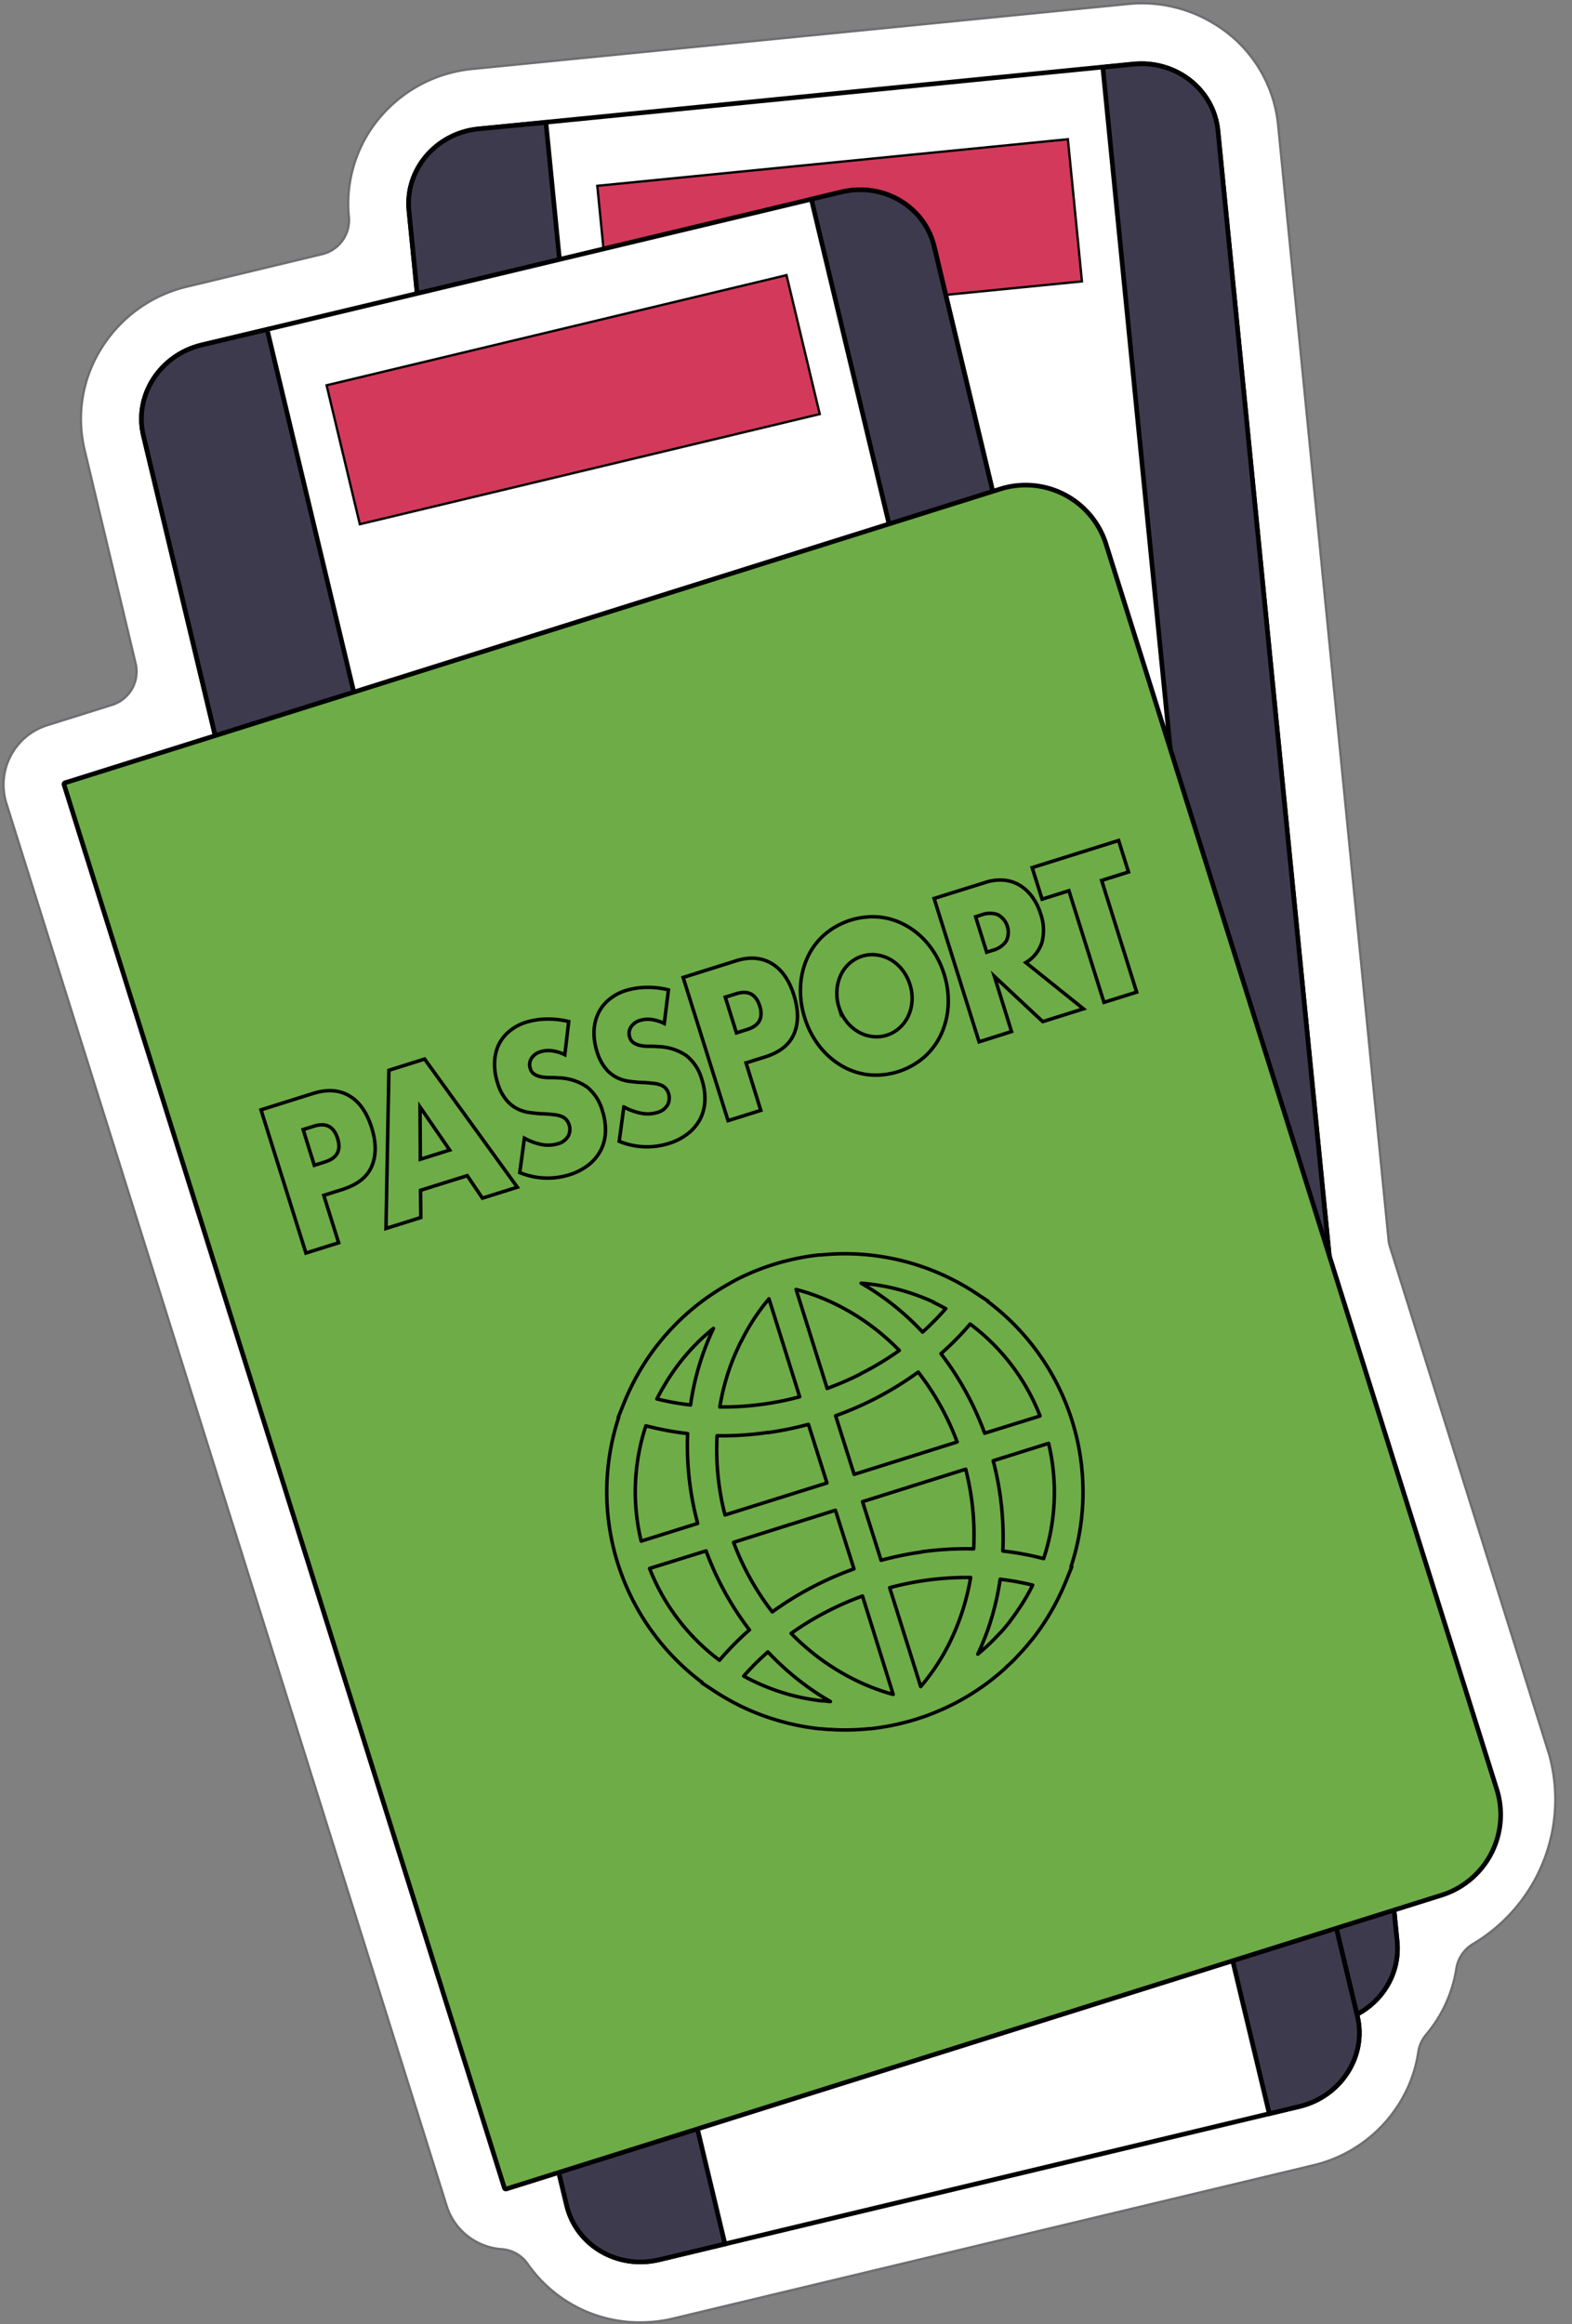 <?xml version="1.0" encoding="UTF-8" standalone="no"?><svg xmlns="http://www.w3.org/2000/svg" xmlns:xlink="http://www.w3.org/1999/xlink" fill="#000000" height="501.1" preserveAspectRatio="xMidYMid meet" version="1" viewBox="-0.5 -0.4 339.1 501.1" width="339.1" zoomAndPan="magnify"><rect x="-0.5" y="-0.4" width="339.1" height="501.1" fill="#808080" stroke="none"/><g data-name="Layer 3"><g id="change1_1"><path d="M333.34,376.78h0l-34-108.39a7.89,7.89,0,0,1-.31-1.52L275.2,26.47A28.73,28.73,0,0,0,264.32,6.71a29.52,29.52,0,0,0-3.19-2.17A29.82,29.82,0,0,0,242.78.46l-141.34,14A29.86,29.86,0,0,0,81.53,24.81,28.8,28.8,0,0,0,74.61,43.4a26,26,0,0,0,.14,2.92h0A7.54,7.54,0,0,1,69,54.39l-29.13,7a29.86,29.86,0,0,0-18.32,13,28.6,28.6,0,0,0-3.8,22.24l11,46a7.53,7.53,0,0,1-5.07,8.94l-14,4.39a13.45,13.45,0,0,0-8.8,16.88L95.83,475.14a13.33,13.33,0,0,0,6.64,7.91,13.48,13.48,0,0,0,5.3,1.48,7.46,7.46,0,0,1,5.6,3.25,29.43,29.43,0,0,0,24.28,12.53,30.61,30.61,0,0,0,7.06-.83l138.13-33.05a29.92,29.92,0,0,0,18.31-13,28.9,28.9,0,0,0,4.3-11.41,7.69,7.69,0,0,1,1.72-3.79,28.91,28.91,0,0,0,6.48-14.14,7.55,7.55,0,0,1,3.62-5.38,36.22,36.22,0,0,0,16.07-42Z" fill="#ffffff" stroke="#6d6e71" stroke-miterlimit="10" stroke-width="0.5"/></g><g id="change1_2"><path d="M262.22,27.76l38.66,390.43c.87,8.81-5.84,16.69-15,17.6l-141.34,14c-9.16.91-17.29-5.5-18.16-14.31L87.72,45c-.87-8.82,5.84-16.7,15-17.61l141.34-14C253.22,12.53,261.35,18.94,262.22,27.76Z" fill="#ffffff" stroke="#000000" stroke-miterlimit="10"/></g><g id="change2_1"><path d="M117.26,26l41.82,422.35-14.54,1.44c-9.16.91-17.29-5.5-18.16-14.31L87.72,45c-.87-8.82,5.84-16.7,15-17.61Z" fill="#3e3a4e" stroke="#000000" stroke-miterlimit="10"/></g><g id="change2_2"><path d="M262.22,27.76l38.66,390.43c.87,8.81-5.84,16.69-15,17.6l-6.67.66L237.39,14.1l6.67-.66C253.22,12.53,261.35,18.94,262.22,27.76Z" fill="#3e3a4e" stroke="#000000" stroke-miterlimit="10"/></g><g id="change3_1"><path d="M129.61 34.55H231.62V65.35H129.61z" fill="#d3395b" stroke="#000000" stroke-miterlimit="10" stroke-width="0.5" transform="rotate(-5.65 180.773 49.956)"/></g><g id="change1_3"><path d="M201,52.71l91.3,381.57c2.06,8.61-3.53,17.32-12.48,19.47L141.67,486.8c-8.95,2.14-17.87-3.1-19.93-11.71L30.44,93.51C28.37,84.89,34,76.18,42.91,74L181,41C190,38.84,198.91,44.09,201,52.71Z" fill="#ffffff" stroke="#000000" stroke-miterlimit="10"/></g><g id="change2_3"><path d="M57.12,70.64,155.88,483.4l-14.21,3.4c-8.95,2.14-17.87-3.1-19.93-11.71L30.44,93.51C28.37,84.89,34,76.18,42.91,74Z" fill="#3e3a4e" stroke="#000000" stroke-miterlimit="10"/></g><g id="change2_4"><path d="M201,52.71l91.3,381.57c2.06,8.61-3.53,17.32-12.48,19.47l-6.52,1.56L174.52,42.55,181,41C190,38.84,198.91,44.09,201,52.71Z" fill="#3e3a4e" stroke="#000000" stroke-miterlimit="10"/></g><g id="change3_2"><path d="M72.13 70.38H174.14V101.18H72.13z" fill="#d3395b" stroke="#000000" stroke-miterlimit="10" stroke-width="0.5" transform="rotate(-13.46 123.104 85.757)"/></g><g id="change4_1"><path d="M55.87,126.73H267.33a18.18,18.18,0,0,1,18.18,18.18v281.4a18.18,18.18,0,0,1-18.18,18.18H55.87a.34.34,0,0,1-.34-.34V127.06a.34.34,0,0,1,.34-.34Z" fill="#6eac47" stroke="#000000" stroke-miterlimit="10" transform="rotate(-17.43 170.515 285.602)"/></g><g id="change5_1"><path d="M230.53,337.37a51.35,51.35,0,0,0-17.93-57.15l.06-.08-2.78-1.83a52,52,0,0,0-6.34-3.54,51.19,51.19,0,0,0-26.85-4.61l-.43,0c-1.37.14-2.75.35-4.13.62-1.14.21-2.27.47-3.4.76-1.6.42-3.22.93-4.75,1.49-1,.37-2,.76-2.94,1.19-1.38.6-2.72,1.26-4,2l-.27.16a51.21,51.21,0,0,0-19.49,19.18c-.61,1.07-1.18,2.14-1.71,3.23-.2.42-.4.83-.59,1.26-.31.68-.61,1.36-.88,2.05l-.09.22-1.15,2.87.1,0a51.34,51.34,0,0,0,18,57.14l-.07.09,2.78,1.83c1.33.87,2.73,1.69,4.17,2.45.72.38,1.44.75,2.18,1.09a50.92,50.92,0,0,0,8.21,3l.27.07c.46.13.93.25,1.4.36l.66.15,1,.22,1,.19.7.13,1.23.18.46.07c.48.07,1,.12,1.43.17l.27,0c.53.06,1.06.1,1.59.14h.12c.56,0,1.12.06,1.68.08h0a51.49,51.49,0,0,0,6.91-.23h0l.29,0c.69-.07,1.39-.17,2.09-.27l.64-.11c.47-.07.93-.15,1.39-.24l.32-.05.85-.19.54-.11,1.41-.34.3-.08,1-.26c.33-.1.67-.19,1-.3l.42-.12.5-.17.79-.26c.36-.12.71-.24,1.05-.37l.59-.23c.38-.14.76-.28,1.13-.44l.68-.29c.28-.12.57-.23.85-.36l.11-.05c.47-.21.94-.44,1.4-.66l.44-.21c.6-.3,1.2-.61,1.79-.94s1.26-.7,1.87-1.07h0c.48-.29.95-.59,1.43-.9l.09-.06c.44-.29.89-.59,1.32-.89l.15-.11c.42-.29.83-.59,1.24-.9l.2-.15c.39-.3.77-.59,1.15-.9l.24-.19,1.08-.9.26-.23c.35-.3.69-.61,1-.92l.26-.25,1-.93.26-.26c.32-.32.64-.65.95-1a2.73,2.73,0,0,0,.23-.25c.32-.33.63-.67.94-1,.07-.07.13-.15.19-.22.32-.36.63-.72.94-1.09l.12-.16q.49-.59,1-1.2l0,0a51.82,51.82,0,0,0,3.83-5.72c.27-.46.53-.94.79-1.41.89-1.68,1.69-3.39,2.39-5.1v0l1.24-3.08Zm-8.76,4.94-.13.25c-.25.47-.5.93-.77,1.38s-.64,1.09-1,1.63c-.08.11-.15.23-.23.35l-.83,1.23-.27.39c-.35.49-.71,1-1.07,1.45l0,.05q-.57.73-1.17,1.44l-.31.37c-.31.36-.62.71-.94,1l-.35.38c-.4.42-.8.84-1.22,1.25l-.06.06c-.45.45-.92.88-1.39,1.31l-.24.21c-.4.36-.81.71-1.23,1.06l-.14.11a56.09,56.09,0,0,0,2.42-6,58.82,58.82,0,0,0,2.41-10.15,58.76,58.76,0,0,1,7,1.27C222.1,341.67,221.94,342,221.77,342.31Zm-44.9,24-.62-.07-1.4-.2-.46-.07c-.6-.1-1.2-.21-1.79-.33l-.5-.11-1.37-.32-.55-.14-1.61-.46-.19-.06c-.61-.19-1.21-.39-1.81-.6l-.4-.15c-.49-.18-1-.37-1.46-.57l-.38-.15c-.6-.25-1.19-.51-1.78-.79s-1-.45-1.42-.69l-.27-.14-.93-.5a58.34,58.34,0,0,1,5.22-5.21,59.09,59.09,0,0,0,7.84,7,56.47,56.47,0,0,0,5.64,3.7l-.31,0C177.83,366.37,177.35,366.32,176.87,366.27Zm-25.06-32.34A64.72,64.72,0,0,0,161.16,351a64.36,64.36,0,0,0-6.46,6.55,45.32,45.32,0,0,1-15.08-19.79Zm40.36,30.95A46,46,0,0,1,182,360.77a49.15,49.15,0,0,1-5.77-3.7,50.84,50.84,0,0,1-6.07-5.31,62.17,62.17,0,0,1,8.17-4.93,65.27,65.27,0,0,1,7.22-3.13Zm12.16-11.12a46,46,0,0,1-6.22,9.43h0l-6.7-21.33a66.45,66.45,0,0,1,7.72-1.57,64,64,0,0,1,9.75-.62,50.85,50.85,0,0,1-4.55,14.09Zm-6.06-19.58a70.83,70.83,0,0,0-8.71,1.78l-4-12.64,22.25-7a56.88,56.88,0,0,1,1.72,17.17A70.34,70.34,0,0,0,198.27,334.18Zm-14.52-16.74-4-12.64h0a71.86,71.86,0,0,0,8.16-3.51,70.67,70.67,0,0,0,9.66-5.91,57.07,57.07,0,0,1,8.4,15.07Zm1.4-21.66a66.09,66.09,0,0,1-7.22,3.13h0l-6.7-21.34h0a45.7,45.7,0,0,1,10.49,4.19,48.78,48.78,0,0,1,5.77,3.7,50,50,0,0,1,6,5.26A62.77,62.77,0,0,1,185.15,295.78Zm-25.77-7a45.2,45.2,0,0,1,6-9.2L172,300.75a64.12,64.12,0,0,1-17.23,2.19,50.48,50.48,0,0,1,1.95-7.84A48.93,48.93,0,0,1,159.38,288.78Zm5.81,19.65a71.36,71.36,0,0,0,8.7-1.78l4,12.64-22,6.9a56.63,56.63,0,0,1-1.71-17.08A69.7,69.7,0,0,0,165.19,308.43Zm14.52,16.74,4,12.64a71.86,71.86,0,0,0-8.16,3.51,70.25,70.25,0,0,0-9.46,5.77,57.33,57.33,0,0,1-8.35-15ZM215.82,334a64.72,64.72,0,0,0-2.08-19.46l11.95-3.75a45.27,45.27,0,0,1-1.07,24.85A62.38,62.38,0,0,0,215.82,334Zm8-29.1L211.9,308.6a64.68,64.68,0,0,0-9.42-17.15,62.14,62.14,0,0,0,6.29-6.39A45.22,45.22,0,0,1,223.84,304.85Zm-22.93-24.5c.89.42,1.76.87,2.62,1.34a60.14,60.14,0,0,1-5,5.06,56.73,56.73,0,0,0-13.25-10.54A45.28,45.28,0,0,1,200.91,280.35Zm-58.32,18.32A45,45,0,0,1,153.4,286a57.34,57.34,0,0,0-4.94,16.51,55.93,55.93,0,0,1-7.26-1.3C141.63,300.38,142.09,299.52,142.59,298.67ZM138.83,307a64.62,64.62,0,0,0,9,1.68A64.69,64.69,0,0,0,150,328.05l-12.19,3.82A45.27,45.27,0,0,1,138.83,307Z" fill="#6eac47" stroke="#000000" stroke-linejoin="round" stroke-width="0.75"/></g><g id="change5_2"><path d="M72.55,267.54l-7.06,2.22L55.8,238.88,67,235.36q4.57-1.44,7.85.5c2.19,1.29,3.79,3.58,4.82,6.86s1,6.06,0,8.38S76.56,255,73.51,256l-4.17,1.32Zm-5.25-16.7,2.34-.74q3.9-1.22,2.68-5.07t-5.09-2.63l-2.34.74Z" fill="#6eac47" stroke="#000000" stroke-miterlimit="10" stroke-width="0.75"/></g><g id="change5_3"><path d="M100.29,253.07l-10.08,3.16.07,5.87-7.52,2.36.63-34.11,7.7-2.42,20,27.63-7.53,2.36Zm-3.79-5.52-6.39-9.28.06,11.27Z" fill="#6eac47" stroke="#000000" stroke-miterlimit="10" stroke-width="0.75"/></g><g id="change5_4"><path d="M121.34,227a8.9,8.9,0,0,0-2.8-.85,5.68,5.68,0,0,0-2.39.19,3.45,3.45,0,0,0-2,1.43,2.53,2.53,0,0,0-.26,2.2,2.16,2.16,0,0,0,.85,1.21,4,4,0,0,0,1.43.57,10,10,0,0,0,1.79.18c.65,0,1.3,0,1.94.06a11.36,11.36,0,0,1,6.16,1.92,9.86,9.86,0,0,1,3.39,5.21,12.89,12.89,0,0,1,.65,4.52,9.32,9.32,0,0,1-1,3.94,9.76,9.76,0,0,1-2.64,3.17,13,13,0,0,1-4.2,2.15,15.78,15.78,0,0,1-10.64-.49l1-7.42a12.86,12.86,0,0,0,3.87,1.4,7.13,7.13,0,0,0,3.31-.19,3.54,3.54,0,0,0,2.29-1.71,3.06,3.06,0,0,0,.2-2.31,3.24,3.24,0,0,0-.6-1.14,2.67,2.67,0,0,0-1-.72,6.12,6.12,0,0,0-1.57-.38c-.61-.08-1.35-.14-2.21-.2-1,0-2-.13-3-.25a8.66,8.66,0,0,1-2.83-.84,7.54,7.54,0,0,1-2.43-2,10.12,10.12,0,0,1-1.82-3.59,12.92,12.92,0,0,1-.64-4.36A9.71,9.71,0,0,1,107,225a8.62,8.62,0,0,1,2.3-3,10.48,10.48,0,0,1,3.67-2,16.16,16.16,0,0,1,4.41-.69,18.71,18.71,0,0,1,4.8.54Z" fill="#6eac47" stroke="#000000" stroke-miterlimit="10" stroke-width="0.75"/></g><g id="change5_5"><path d="M142.79,220.26a8.93,8.93,0,0,0-2.8-.86,5.84,5.84,0,0,0-2.39.19,3.51,3.51,0,0,0-2,1.44,2.51,2.51,0,0,0-.26,2.19,2.15,2.15,0,0,0,.86,1.22,4.23,4.23,0,0,0,1.42.57,9.14,9.14,0,0,0,1.79.17c.65,0,1.3,0,1.94.07a11.36,11.36,0,0,1,6.16,1.91,9.85,9.85,0,0,1,3.39,5.21,12.92,12.92,0,0,1,.65,4.52,9.42,9.42,0,0,1-1,3.94,9.71,9.71,0,0,1-2.65,3.17,12.8,12.8,0,0,1-4.2,2.15,15.75,15.75,0,0,1-10.63-.48l1-7.42a12.82,12.82,0,0,0,3.87,1.39,7,7,0,0,0,3.31-.18,3.54,3.54,0,0,0,2.29-1.71,3.25,3.25,0,0,0-.39-3.45,2.68,2.68,0,0,0-1-.72,6.12,6.12,0,0,0-1.56-.39c-.62-.07-1.36-.14-2.22-.2-1,0-2-.12-3-.24a8.71,8.71,0,0,1-2.84-.84,7.67,7.67,0,0,1-2.43-2,10.37,10.37,0,0,1-1.82-3.59,13,13,0,0,1-.64-4.37,9.71,9.71,0,0,1,.87-3.78,8.59,8.59,0,0,1,2.3-3,10.41,10.41,0,0,1,3.67-2,15.79,15.79,0,0,1,4.41-.69,17.87,17.87,0,0,1,4.8.54Z" fill="#6eac47" stroke="#000000" stroke-miterlimit="10" stroke-width="0.75"/></g><g id="change5_6"><path d="M163.61,239l-7.06,2.21-9.69-30.87,11.23-3.53c3-1,5.66-.79,7.85.51s3.79,3.57,4.82,6.85,1,6.07,0,8.38-3.1,3.94-6.15,4.9l-4.18,1.31Zm-5.25-16.71,2.34-.74c2.59-.81,3.49-2.5,2.68-5.06s-2.5-3.45-5.09-2.63l-2.34.73Z" fill="#6eac47" stroke="#000000" stroke-miterlimit="10" stroke-width="0.75"/></g><g id="change5_7"><path d="M173.08,219a19.19,19.19,0,0,1-.89-6.76,16.93,16.93,0,0,1,1.47-6.15,14.68,14.68,0,0,1,3.64-4.94,16,16,0,0,1,12.12-3.81,15,15,0,0,1,5.85,2,16.54,16.54,0,0,1,4.74,4.2,18.93,18.93,0,0,1,3.13,6.06,18.74,18.74,0,0,1,.89,6.76,16.94,16.94,0,0,1-1.48,6.15,14.9,14.9,0,0,1-3.69,5,16,16,0,0,1-12.11,3.8,14.9,14.9,0,0,1-5.82-2,17.23,17.23,0,0,1-4.72-4.21A19.14,19.14,0,0,1,173.08,219Zm7.38-2.31a9.86,9.86,0,0,0,1.68,3.2,9,9,0,0,0,2.51,2.18,7.66,7.66,0,0,0,3,1,7.27,7.27,0,0,0,3.14-.28,7.42,7.42,0,0,0,2.73-1.56,8,8,0,0,0,1.89-2.55,8.79,8.79,0,0,0,.82-3.23,9.41,9.41,0,0,0-.45-3.59,9.76,9.76,0,0,0-1.68-3.2,8.81,8.81,0,0,0-2.52-2.18,8,8,0,0,0-3-1,7.23,7.23,0,0,0-3.13.28,7.42,7.42,0,0,0-2.73,1.56,7.59,7.59,0,0,0-1.87,2.54,9,9,0,0,0-.81,3.22A9.85,9.85,0,0,0,180.46,216.71Z" fill="#6eac47" stroke="#000000" stroke-miterlimit="10" stroke-width="0.75"/></g><g id="change5_8"><path d="M233.21,217.1l-8.78,2.76L214,210.1,217.7,222l-7,2.22L201,193.31l11-3.44a10,10,0,0,1,4.2-.49,8.11,8.11,0,0,1,3.44,1.19,9.53,9.53,0,0,1,2.6,2.51,12.21,12.21,0,0,1,1.72,3.51,10.38,10.38,0,0,1,.3,6.18,7.8,7.8,0,0,1-3.48,4.36Zm-20.87-12.2,1.33-.42a5,5,0,0,0,2.9-2,4.33,4.33,0,0,0-1.78-5.65,5,5,0,0,0-3.51,0l-1.33.42Z" fill="#6eac47" stroke="#000000" stroke-miterlimit="10" stroke-width="0.75"/></g><g id="change5_9"><path d="M237.14,189.42l7.55,24.08-7.05,2.21-7.56-24.07-5.79,1.82-2.14-6.8,18.65-5.85,2.13,6.79Z" fill="#6eac47" stroke="#000000" stroke-miterlimit="10" stroke-width="0.75"/></g></g></svg>